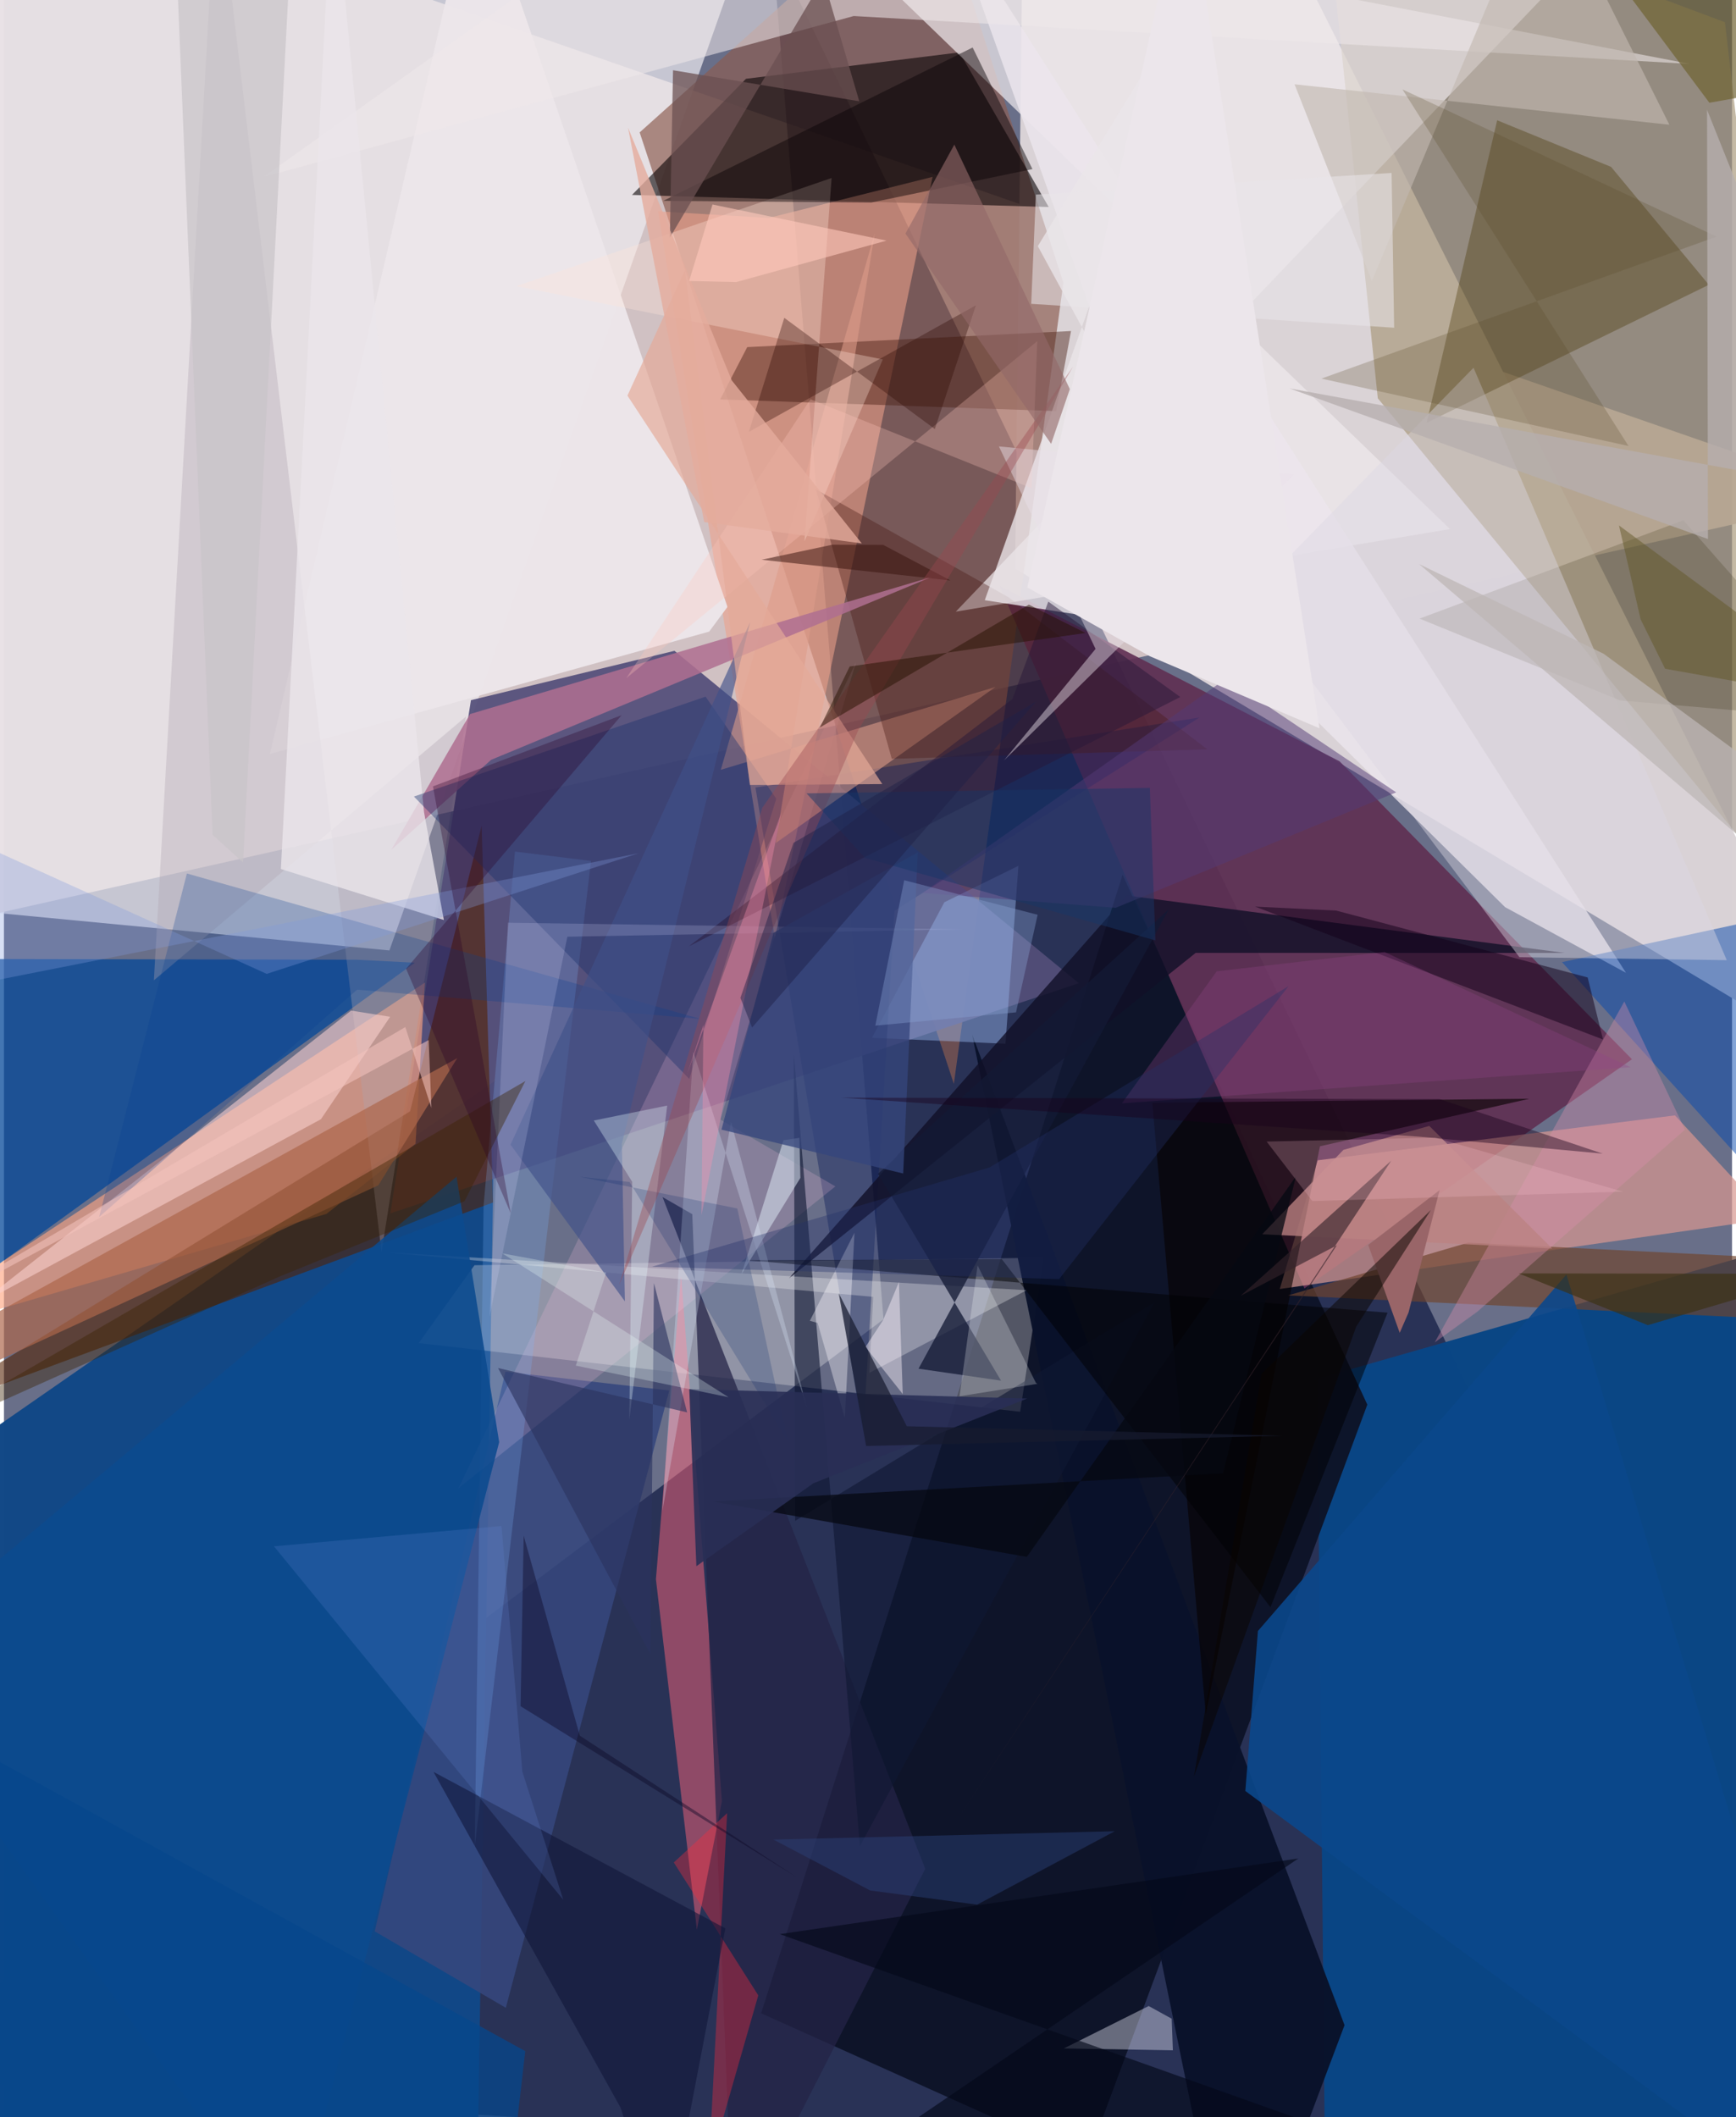 <svg xmlns="http://www.w3.org/2000/svg" width="228" height="278" viewBox="0 0 836 1024"><path fill="#696f89" d="M0 0h836v1024H0z"/><path fill="#d9c8c8" fill-opacity=".914" d="M149.121-20.167L-43.192-62-62 454.884l960-215.022z"/><path fill="#000c37" fill-opacity=".612" d="M371.668-26.742l53.833 664.847L-62 1004.436l960 60.497z"/><path fill="#dad3d6" fill-opacity=".996" d="M489.155 275.003L493.135-62h110.998l290.22 579.653z"/><path fill="#124886" fill-opacity=".992" d="M-62 730.625v318.603l291.29-14.062 8.19-512.393z"/><path fill="#0a4684" fill-opacity=".992" d="M639.077 1046.361l-3.744-379.488 211.163-60.441L853.963 1086z"/><path fill="#edebf1" fill-opacity=".702" d="M-62-62l420.708 33.81-172.24 487.89-218.31-20.853z"/><path fill="#8c5c50" fill-opacity=".675" d="M459.535 524.225l52.986-387.544L448.088-62 307.537 64.04z"/><path fill="#0e1428" fill-opacity=".973" d="M523.995 1044.594L366.3 973.755l174.86-550.677 118.395 256.286z"/><path fill="#544e7a" fill-opacity=".922" d="M225.921 338.644l98.45-23.866L519.99 475.535 186.903 586.887z"/><path fill="#603053" fill-opacity=".91" d="M787.575 512.325l-141.418-144.09-164.47-84.827L629.13 623.173z"/><path fill="#a8997c" fill-opacity=".682" d="M638.043-62l26.578 254.627L884.86 459.971 832.564 10.755z"/><path fill="#060003" fill-opacity=".584" d="M303.824 94.281l201.596 5.846-43.148-74.787-103.305 12.77z"/><path fill="#ffa581" fill-opacity=".631" d="M199.117 553.197l4.506-77.95L-62 650.582l217.987-63.448z"/><path fill="#d89790" fill-opacity=".71" d="M808.38 539.473l-172.848 21.724-18.331 62.245 237.43-33.967z"/><path fill="#efe9ed" fill-opacity=".71" d="M802.595-62H370.432l329.121 317.891-239.078 39.95z"/><path fill="#e6e3e5" fill-opacity=".318" d="M491.617 682.83l11.317-74.53-275.296 3.635-26.994 37.657z"/><path fill="#eea18a" fill-opacity=".573" d="M372.929 453.865l-56.454-351.633 53.497 3.172 79.27-19.859z"/><path fill="#044898" fill-opacity=".745" d="M170.66 464.198l-216.215-.431L-62 654.525l260.746-188.89z"/><path fill="#532000" fill-opacity=".58" d="M-46.65 686.464l243.12-148.95 34.618-138.169 5.53 182.244z"/><path fill="#ece6ed" fill-opacity=".8" d="M576.051 290.355L457.235-41.575l327.438 512.08-58.48-31.752z"/><path fill="#453600" fill-opacity=".349" d="M722.37 58.171l55.111 22.545 47.295 57.03-136.516 66.735z"/><path fill="#ff667a" fill-opacity=".478" d="M335.21 933.328l-19.805-169.523 12.172-146.821 19.773 254.141z"/><path fill="#ede7eb" fill-opacity=".965" d="M228.293-62l121.713 355.546-8.844 11.943-212.502 59.188z"/><path fill="#0a122a" fill-opacity=".973" d="M648.533 979.508L468.376 500.383l117.025 572.675L608.409 1086z"/><path fill="#35477d" fill-opacity=".89" d="M242.595 663.414l-63.24 270.72 63.44 36.968 79.067-298.565z"/><path fill="#a3c6ff" fill-opacity=".4" d="M484.507 504.816l6.255-86.049-35.823 17.621-35.01 65.566z"/><path fill="#091b57" fill-opacity=".392" d="M363.562 380.91L578.432 347 430.84 440.49l-15.21 253.23z"/><path fill="#111027" fill-opacity=".8" d="M543.236 433.119l-163.6 185.3 196.89-157.54 178.566.02z"/><path fill="#064aad" fill-opacity=".498" d="M898 496.853l-3.709 123.645L753.75 465.343 898 434.174z"/><path fill="#4a1f14" fill-opacity=".443" d="M516.218 160.106l-7.194 38.719-162.536-5.654 13.082-25.275z"/><path fill="#070000" fill-opacity=".612" d="M636.643 554.417l-55.26 274.71-25.838-295.775 182.433-1.939z"/><path fill="#6e442d" fill-opacity=".671" d="M708.232 601.047l-86.982 25.492L898 639.908v-29.423z"/><path fill="#fdc0dc" fill-opacity=".2" d="M219.798 719.88l182.417-146.06-55.614-32.322 65.533-221.033z"/><path fill="#aea4b0" fill-opacity=".345" d="M102.924-62l-30.39 536.154 151.03-127.644-40.921 259.202z"/><path fill="#fbd1d0" fill-opacity=".573" d="M167.93 488.79l18.903 2.99-33.497 49.554-165.77 89.759z"/><path fill="#efe7e9" fill-opacity=".557" d="M815.565 30.916L332.763-62 125.601 85.554 411.078 7.756z"/><path fill="#dd9c89" fill-opacity=".584" d="M346.81 372.318l132.853-40.062-106.32 75.514 47.939-295.038z"/><path fill="#471811" fill-opacity=".357" d="M485.872 288.806l96.273 73.61-152.647 4.6-36.68-130.334z"/><path fill="#af6f91" fill-opacity=".851" d="M235.652 367.512l213.22-88.485-223.407 66.347-38.055 65.613z"/><path fill="#ebe5e9" fill-opacity=".792" d="M584.758-19.878L500.15 119.055 604.364 310.41l-129.872-20.117z"/><path fill="#2a2300" fill-opacity=".184" d="M781.854 338.768L898 348.755l-85.533-97.096-127.66 47.537z"/><path fill="#7bb4ff" fill-opacity=".227" d="M232.025 583.168l-4.28 310.12 56.242-476.892-36.779-4.519z"/><path fill="#242346" fill-opacity=".741" d="M318.593 578.97l127.103 324.898L352.72 1086l-19.73-498.743z"/><path fill="#ffe5d7" fill-opacity=".329" d="M247.886 138.401l177.271 35.439-37.884 87.985 13.133-175.741z"/><path fill="#0a488b" fill-opacity=".898" d="M755.875 616.432L898 1086 600.55 866.236l6.085-77.38z"/><path fill="#e7e8f6" fill-opacity=".412" d="M553.787 970.246l-41.026 20.5 52.73.912-.578-15.279z"/><path fill="#ebe6eb" fill-opacity=".796" d="M159.028-62L133.97 420.315l78.85 24.663-9.58-52.044z"/><path fill="#1c316d" fill-opacity=".408" d="M198.333 385.264l141.09-48.33 34.207 49.357-42.076 135.542z"/><path fill="#101833" fill-opacity=".616" d="M382.146 510.121l.596 225.463 173.91-105.728-142.576 263.076z"/><path fill="#c1b8b0" fill-opacity=".631" d="M744.69-62l-82.917 197.87-37.417-95.102 181.33 19.564z"/><path fill="#ebebee" fill-opacity=".329" d="M420.537 627.258l-1.876 36.756 76.088-39.981-308.696-18.223z"/><path fill="#fc2b3c" fill-opacity=".357" d="M364.92 965.078l-40.871-64.28 25.797-23.836-8.873 171.631z"/><path fill="#ddd8e3" fill-opacity=".427" d="M733.151 462.967l100.293 1.43-122.5-286.538-108.817 111.383z"/><path fill="#ad664b" fill-opacity=".694" d="M-62 685.318l56.518-49.31 224.769-124.223-38.176 61.497z"/><path fill="#0a0305" fill-opacity=".459" d="M468.619 22.976l28.936 58.811-77.937 16.166-100.655-.808z"/><path fill="#0f1538" fill-opacity=".565" d="M319.554 1086l29.438-153.33-141.193-75.668 90.514 162.4z"/><path fill="#000002" fill-opacity=".502" d="M359.122 609.554l123.578-.59 130.01 168.391L669.337 634.9z"/><path fill="#0a3e91" fill-opacity=".259" d="M88.493 422.476l248.382 70.323-166.051-14.145-124.76 109.942z"/><path fill="#e2efff" fill-opacity=".282" d="M388.748 681.778L351.743 542.56 318.51 730.962l14.975-222.285z"/><path fill="#0c4a8e" fill-opacity=".878" d="M-62 804.283l280.946-235.142 20.626 128.375L138.837 1086z"/><path fill="#130018" fill-opacity=".506" d="M644.52 440.417l-39.257-1.922 168.31 64.265-7.424-29.997z"/><path fill="#ffc8be" fill-opacity=".282" d="M499.89 165.007L301.073 328l89.105-134.883 106.942 42.992z"/><path fill="#131a35" fill-opacity=".765" d="M563.55 439.764L422.873 567.713l59.489 100.058-39.928-5.784z"/><path fill="#2c0800" fill-opacity=".337" d="M360.363 208.869l17.135-55.137 72.817 53.77 19.899-59.843z"/><path fill="#d98fab" fill-opacity=".373" d="M813.23 546.386l-100.545 88.107-20.53 14.787 91.73-164.903z"/><path fill="#bb8181" fill-opacity=".78" d="M748.972 603.87l-140.275-6.904 39.3-40.821 41.544-11.577z"/><path fill="#594c29" fill-opacity=".247" d="M676.542 43.234l109.362 172.474-148.571-32.59 191.19-68.662z"/><path fill="#6b5051" fill-opacity=".741" d="M413.78 48.993l-90.099-15.02-1.546 80.962 74.227-125.257z"/><path fill="#271838" fill-opacity=".49" d="M569.077 337.12L331.394 457.665l156.49-119.61 17.33-47.077z"/><path fill="#3f508a" fill-opacity=".635" d="M245.061 553.635l55.334 75.786-1.476-76.198 62.064-252.332z"/><path fill="#dae6f2" fill-opacity=".537" d="M384.81 550.344l.472 19.373-28.45 46.483 20.276-64.723z"/><path fill="#e5aa98" fill-opacity=".682" d="M424.916 379.224l-64.048.436-31.395-249.098-27.851 60.78z"/><path fill="#d7dafc" fill-opacity=".196" d="M234.956 636.688l37.609-183.629 190.884-3.579-219.65-3.19z"/><path fill="#3b2302" fill-opacity=".412" d="M-62 704.985l195.336-87.57 89.484-36.435 29.45-58.138z"/><path fill="#688adb" fill-opacity=".2" d="M270.583 918.873l-139.97-170.975 110.077-9.82 10.104 118.852z"/><path fill="#e9e1e8" fill-opacity=".451" d="M483.784 367.807l44.303-53.954-46.762-97.937 142.74 13.654z"/><path fill="#fcfbfe" fill-opacity=".369" d="M411.46 596.233l-4.667 89.656-13.149-46.015-3.78-1.049z"/><path fill="#35467c" fill-opacity=".765" d="M372.285 451.18l69.786-38.899-7.059 155.298-87.897-21.22z"/><path fill="#b6aeae" fill-opacity=".78" d="M824.358 260.721l-.466-207.653L898 238.293l-276.018-50.409z"/><path fill="#e5fbff" fill-opacity=".329" d="M285.356 541.949l35.5-7.215-18.33 152.005 1.394-115.14z"/><path fill="#38120d" fill-opacity=".514" d="M457.909 280.752l-91.35-10.028 34.158-7.266 24.65.09z"/><path fill="#934387" fill-opacity=".298" d="M786.955 516.19l-246.106 17.44 45.853-63.846 81.165-9.347z"/><path fill="#533a76" fill-opacity=".506" d="M591.407 328.083L444.397 431.86l93.422 7.215 135.7-55.843z"/><path fill="#6f6331" fill-opacity=".694" d="M898 36.75L770.102-62h-28.5l83.432 111.696z"/><path fill="#09296c" fill-opacity=".212" d="M378.954 696.475L302.64 571.682l-24.059-2.502 76.193 15.328z"/><path fill="#2b335e" fill-opacity=".616" d="M312.778 800.127l-73.764-138.468 91.488 21.464-16.06-62.563z"/><path fill="#fbffff" fill-opacity=".239" d="M471.014 612.018l-8.737 63.308 37.667-6.017-.716-.465z"/><path fill="#eae6ea" fill-opacity=".549" d="M672.535 158.522L496.952 146.94l2.26-52.814 172.094-10.462z"/><path fill="#9b484e" fill-opacity=".384" d="M413.398 352.968L297.526 621.744l69.328-231.048 150.362-213.39z"/><path fill="#04091a" fill-opacity=".647" d="M376.602 1068.81L798.468 1086 375.29 935.468l250.9-36.6z"/><path fill="#996568" d="M679.498 634.824l15.018-59.208-34.534 26.524 15.243 42.497z"/><path fill="#bdb7b5" fill-opacity=".745" d="M684.578 272.797l89.323 43.42L898 407.432l-30.18 21.22z"/><path fill="#223168" fill-opacity=".357" d="M510.451 618.662l-197.004-5.99 163.364-48.02 144.665-87.7z"/><path fill="#2c4078" fill-opacity=".467" d="M470.778 921.218l66.628-35.53-165.156 4.052 46.814 24.622z"/><path fill="#936869" fill-opacity=".616" d="M436.117 112.968l23.649-43.02 55.873 118.247-9.051 26.488z"/><path fill="#809bdb" fill-opacity=".314" d="M127.109 471.03l179.844-58.335L-62 485.594V385.432z"/><path fill="#8aa3d5" fill-opacity=".361" d="M489.602 489.638l-68.063 6.43 13.965-70.338 64.558 16.712z"/><path fill="#290028" fill-opacity=".318" d="M207.53 380.346l91.279-34.435-104.27 122.64 50.613 118.268z"/><path fill="#c8c4c8" fill-opacity=".69" d="M115.676 417.148L140.649-62l-58.57 10.725 18.857 455.081z"/><path fill="#060812" fill-opacity=".757" d="M494.825 753.016l-152.285-26.82 247.214-13.58 35.262-143.61z"/><path fill="#292e56" fill-opacity=".89" d="M334.973 757.516l-3.441-85.63 163.433 4.537-103.414 40.999z"/><path fill="#19011a" fill-opacity=".424" d="M773.423 557.974l-88.89-8.236-279.48-18.845 289.507.709z"/><path fill="#e4ac9d" fill-opacity=".792" d="M414.993 262.84l-62.896-78.858-50.18-122.24 36.837 190.752z"/><path fill="#163667" fill-opacity=".467" d="M388.25 383.714l28.254 31.165 140.535 39.96-2.688-73.775z"/><path fill="#fd8fad" fill-opacity=".357" d="M338.356 495.722l-8.029 24.266 45.697-126.841-38.57 194.54z"/><path fill="#3b3014" fill-opacity=".667" d="M878.312 616.112L898 610.666l-102.731 30.276-62.516-25.033z"/><path fill="#faf2fb" fill-opacity=".451" d="M434.798 674.25l-1.833-54.16-7.684 18.455-8.493 12.93z"/><path fill="#605625" fill-opacity=".471" d="M898 340.318l-116.707-86.19 10.491 45.458 11.83 23.864z"/><path fill="#06478b" fill-opacity=".753" d="M-62 819.158l314.195 172.9L241.39 1086l-303.39-.956z"/><path fill="#261200" fill-opacity=".49" d="M409.147 322.35l114.14-16.192-27.453-13.721-101.115 59.43z"/><path fill="#ece6eb" d="M495.076 284.118L571.936-62l64.475 414.243-82.118-34.867z"/><path fill="#ecfefa" fill-opacity=".278" d="M276.651 660.496l14.684-45.001-50.242-9.277 109.447 69.566z"/><path fill="#34232b" fill-opacity=".62" d="M671.128 561.377L460.684 880.82l184.114-278.51-46.496 24.405z"/><path fill="#f2c1bc" fill-opacity=".569" d="M-62 647.626l267.461-144.573 1.33 32.883-12.638-39.178z"/><path fill="#0b0401" fill-opacity=".51" d="M608.402 664.397l81.897-79.149-36.119 56.41-78.512 217.669z"/><path fill="#ffc5d7" fill-opacity=".208" d="M783.21 576.364l-90.843-26.117-81.52 1.89 22.106 28.779z"/><path fill="#171b2f" fill-opacity=".714" d="M436.779 689.828l181.831 4.608-201.521 4.95-13.262-73.915z"/><path fill="#1f2047" fill-opacity=".471" d="M361.922 496.976l-5.64-14.345 25.65-74.952 117.44-68.388z"/><path fill="#ffc9bc" fill-opacity=".604" d="M426.99 116.381l-72.73 20.045-22.798-.521 11.313-37z"/><path fill="#0d0926" fill-opacity=".427" d="M278.586 839.477l-27.164-96.727-1.495 82.483 133.77 82.823z"/></svg>